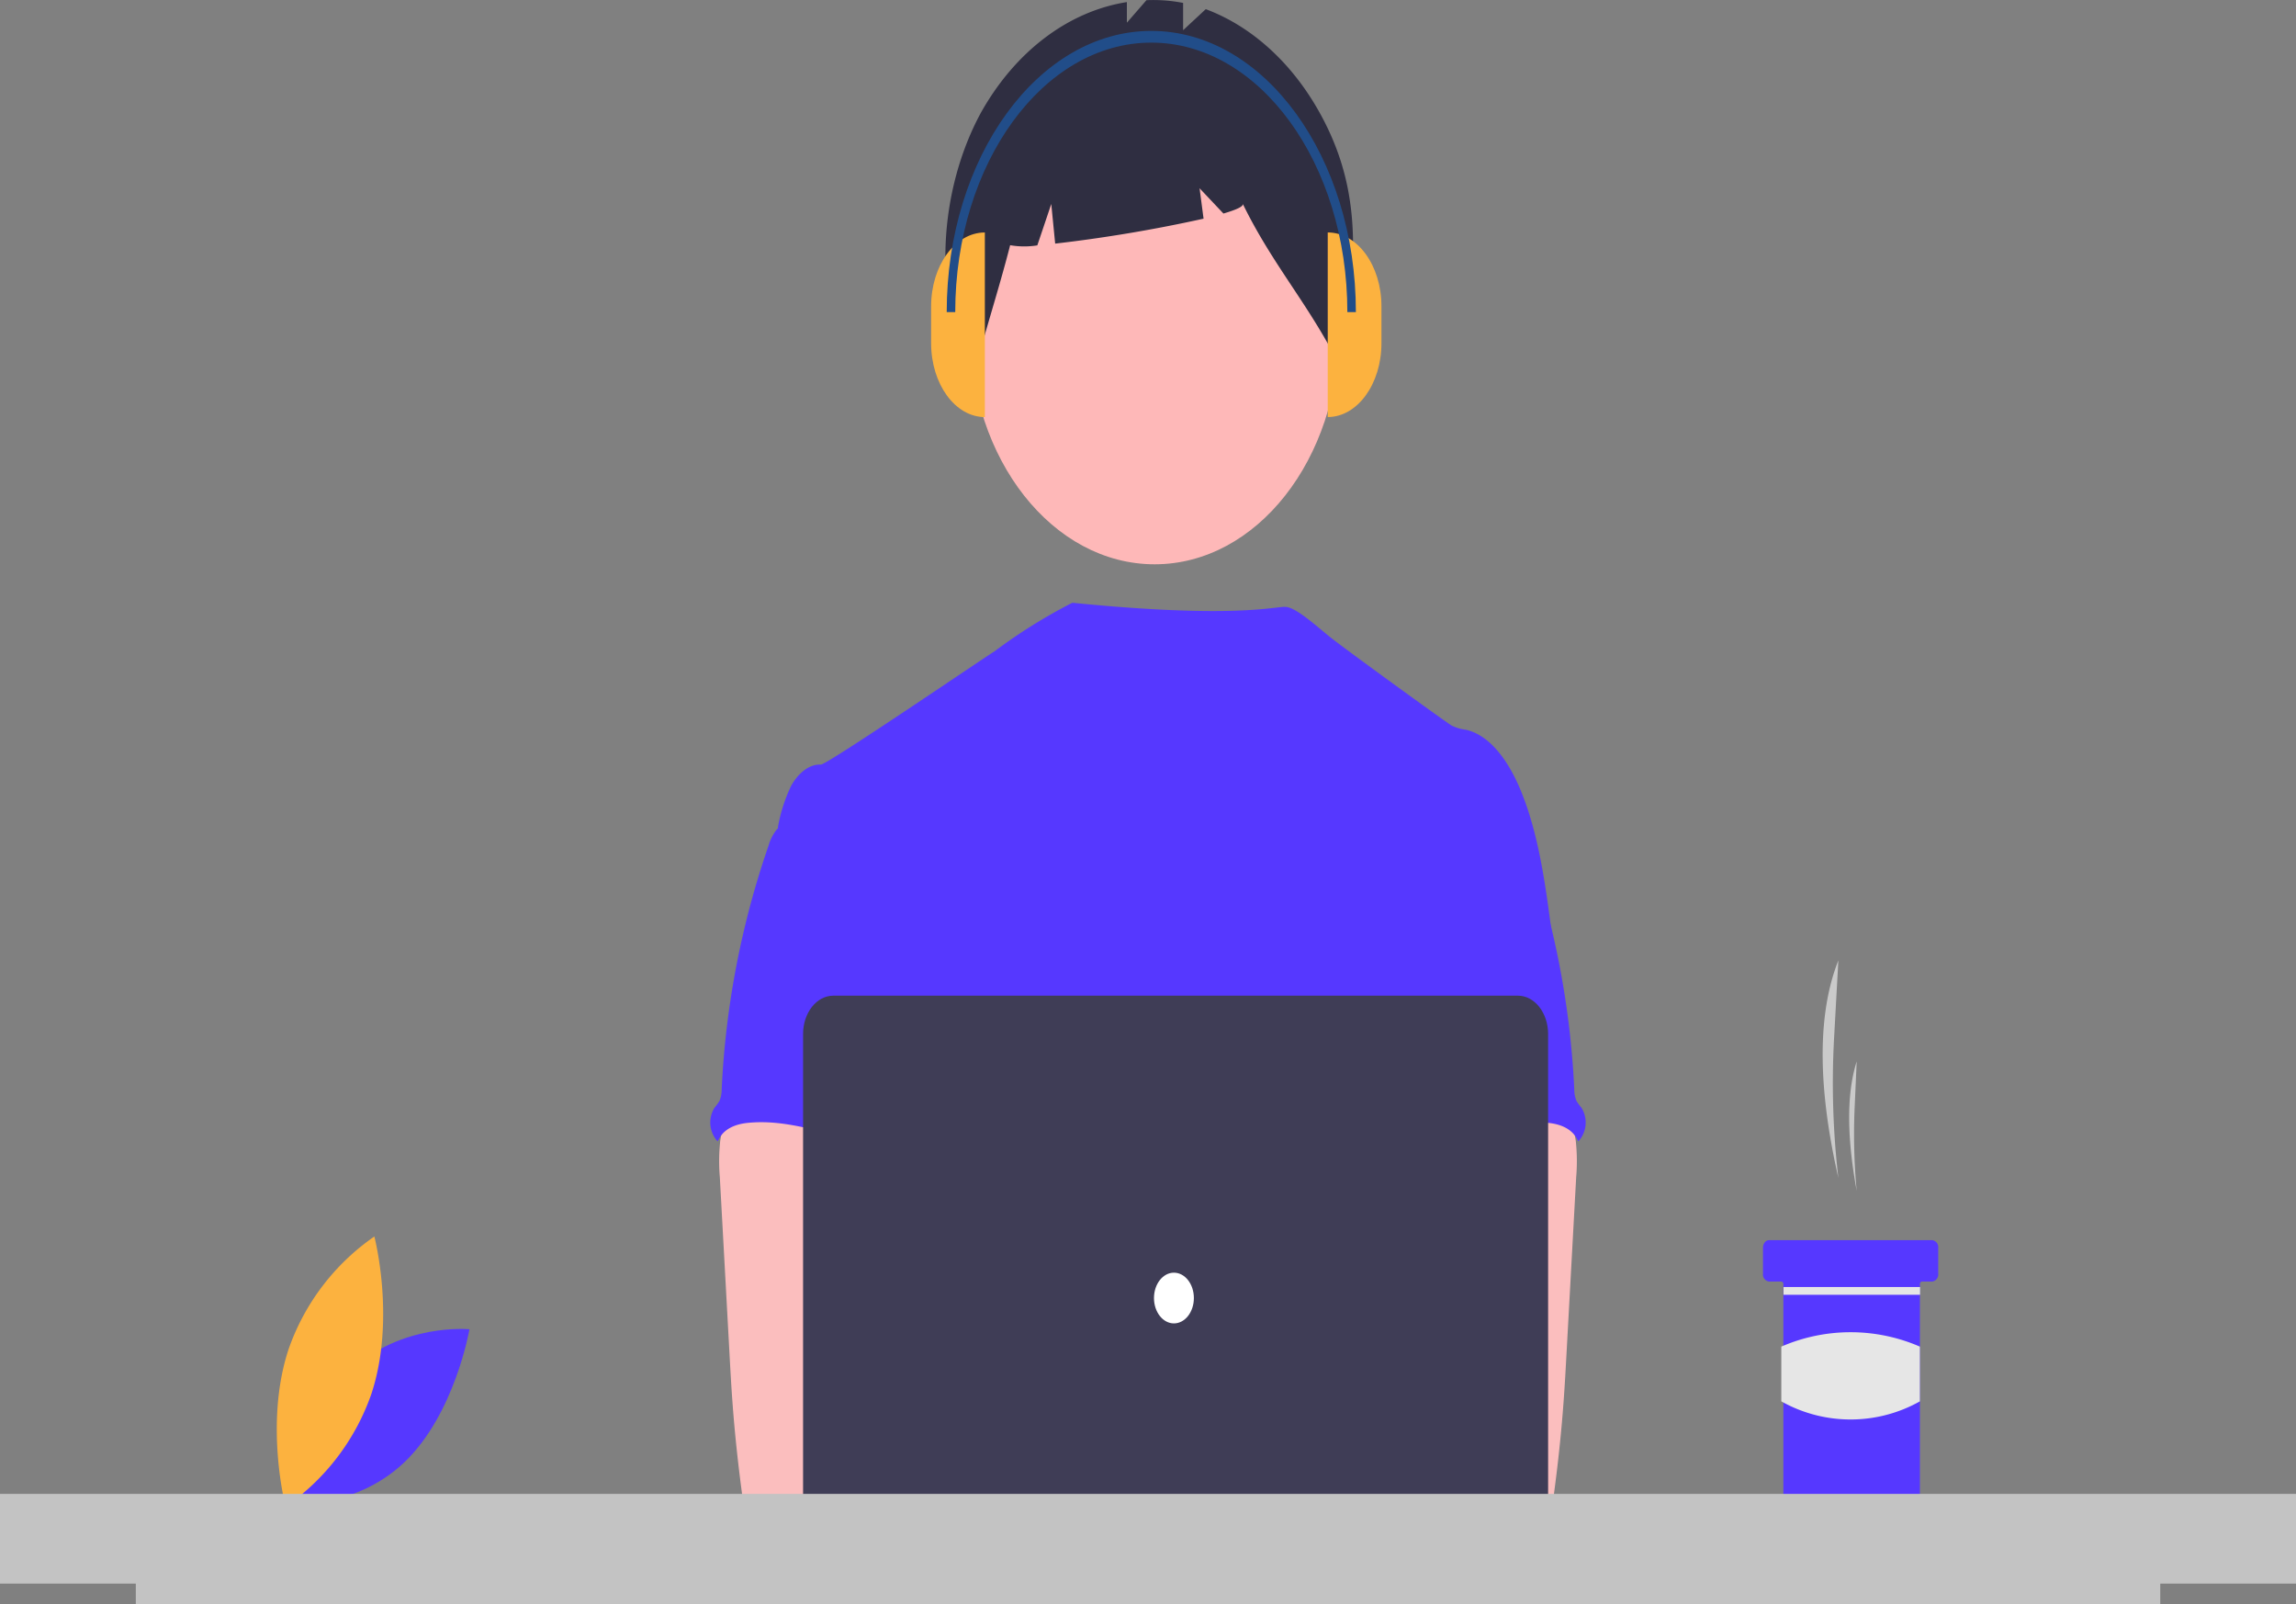 <svg xmlns="http://www.w3.org/2000/svg" width="316.265" height="220.938" viewBox="0 0 316.265 220.938">
    <rect x="0" y="0" width="316.265" height="220.938" fill="#808080" stroke="none"/>
    <g id="ic_intro" transform="translate(0 0)">
        <path id="Path_8" data-name="Path 8"
              d="M278.689,614.351c-7.023,6.653-9.013,18.359-9.013,18.359s9.4.919,16.419-5.734,9.013-18.359,9.013-18.359S285.712,607.7,278.689,614.351Z"
              transform="translate(-230.444 -425.569)" fill="#5638ff"/>
        <path id="Path_9" data-name="Path 9"
              d="M279.65,602.372a31.457,31.457,0,0,1-11.829,15.565s-2.981-11.361.394-21.633a31.458,31.458,0,0,1,11.829-15.565S283.025,592.1,279.65,602.372Z"
              transform="translate(-228.479 -410.466)" fill="#fcb23f"/>
        <path id="Path_10" data-name="Path 10"
              d="M860.34,527.574h0a112.927,112.927,0,0,1-.588-19.3l.588-10.661h0C857.1,505.8,857.832,516.585,860.34,527.574Z"
              transform="translate(-607.112 -365.364)" fill="#cacaca"/>
        <path id="Path_11" data-name="Path 11"
              d="M869.354,545.858h0a83.077,83.077,0,0,1-.283-11.489l.283-6.346h0C867.8,532.9,868.148,539.317,869.354,545.858Z"
              transform="translate(-613.6 -381.864)" fill="#cacaca"/>
        <path id="Path_12" data-name="Path 12"
              d="M859.478,582.9v3.567a.982.982,0,0,1-.842,1.07h-1.4a.253.253,0,0,0-.2.1.409.409,0,0,0-.082.253v29.249a.982.982,0,0,1-.842,1.07H838.987a.978.978,0,0,1-.842-1.07V587.895a.327.327,0,0,0-.281-.357h-1.684a.978.978,0,0,1-.842-1.07V582.9a1.231,1.231,0,0,1,.246-.757.762.762,0,0,1,.6-.313h22.455A.98.98,0,0,1,859.478,582.9Z"
              transform="translate(-592.495 -411.059)" fill="#5638ff"/>
        <rect id="Rectangle_7" data-name="Rectangle 7" width="18.806" height="1.07"
              transform="translate(245.676 177.229)" fill="#e6e6e6"/>
        <path id="Path_13" data-name="Path 13"
              d="M861.443,619.076a19.494,19.494,0,0,1-19.087,0v-7.539a23.964,23.964,0,0,1,19.087,0Z"
              transform="translate(-596.987 -426.101)" fill="#e6e6e6"/>
        <ellipse id="Ellipse_276" data-name="Ellipse 276" cx="25.436" cy="32.325" rx="25.436" ry="32.325"
                 transform="translate(133.61 13.057)" fill="#feb8b8"/>
        <path id="Path_1461" data-name="Path 1461"
              d="M575.044,225.995c-3.8-7.848-9.756-13.63-16.713-16.235l-3.123,2.9V208.9a21.373,21.373,0,0,0-5.051-.374l-2.694,3.1v-2.84c-8.064,1.274-15.342,6.775-20.072,15.172-5.851,10.719-6.838,25.63-1.084,36.435,1.579-6.169,3.5-11.958,5.077-18.127a11.336,11.336,0,0,0,3.743.023l1.922-5.7.537,5.458a201.942,201.942,0,0,0,20.44-3.434l-.549-4.187,3.286,3.479c1.73-.506,2.757-.965,2.673-1.316,4.2,8.6,9.34,14.1,13.54,22.705C578.57,247.155,580.406,237.067,575.044,225.995Z"
              transform="translate(-392.24 -208.5)" fill="#2f2e41"/>
        <path id="Path_14" data-name="Path 14"
              d="M564.965,435.46c-.875-6.687-1.777-13.5-4.223-19.527-1.607-3.946-4.159-7.706-7.6-8.486a6.072,6.072,0,0,1-1.979-.582c-1.008-.617-14.551-10.442-16.7-12.153-1.848-1.469-4.766-4.189-6.237-4.189-1.48-.041-7.155,1.637-29.305-.563a74.2,74.2,0,0,0-10.793,6.744c-.071-.06-22.99,15.58-23.851,15.539-1.631-.087-3.146,1.24-4.081,2.91a21.966,21.966,0,0,0-1.832,5.739c5.006,14.167,9.586,28.351,14.592,42.518a4.414,4.414,0,0,1,.362,1.745,4.872,4.872,0,0,1-.623,1.745c-2.455,5.012-2.377,11.315-2.109,17.205s.6,12.112-1.471,17.392c-.563,1.449-1.3,2.776-1.832,4.226-1.255,3.283-1.708,13.783-.975,17.31l91.831,3.343C556.164,519.477,564.965,435.46,564.965,435.46Z"
              transform="translate(-351.213 -306.955)" fill="#5638ff"/>
        <path id="Path_1421" data-name="Path 1421"
              d="M436.039,542.5a26.146,26.146,0,0,0-.055,5.081l1.316,24.021c.124,2.264.245,4.522.412,6.781.316,4.383.788,8.731,1.373,13.072a2.093,2.093,0,0,0,1.878,2.264c5.794,1.558,11.78,1.5,17.693,1.071,9.023-.64,32.107-1.851,33.517-4.179s.588-6.094-1.25-7.977-32.3-6.472-32.3-6.472a46.145,46.145,0,0,1,2.047-8.667c1.53-5.048,2.959-10.261,2.986-15.668s-1.576-11.092-5.061-14.19c-2.867-2.543-6.559-3.015-10.053-2.91-2.542.093-6.934-.681-9.256.582C437.447,536.342,436.382,540.219,436.039,542.5Z"
              transform="translate(-336.827 -385.422)" fill="#fbbebe"/>
        <path id="Path_1430" data-name="Path 1430"
              d="M441.55,454.122a6.443,6.443,0,0,0-1.017,2.066,119.832,119.832,0,0,0-6.458,33.537,4.113,4.113,0,0,1-.3,1.624,6.757,6.757,0,0,1-.673.925,3.841,3.841,0,0,0,.3,4.528q.062.067.128.129c.756-1.807,2.565-2.4,4.173-2.555,7.7-.774,15.219,3.778,22.941,3.434-.545-2.392-1.328-4.691-1.773-7.112-1.965-10.75,2.936-22.455-.069-32.809-.6-2.072-1.6-4.109-3.183-5.017a7.091,7.091,0,0,0-2.038-.685c-1.951-.448-5.836-2.363-7.722-1.595-.7.285-.971,1.117-1.548,1.62C443.44,452.923,442.277,453.184,441.55,454.122Z"
              transform="translate(-334.665 -339.754)" fill="#5638ff"/>
        <path id="Path_1421-2" data-name="Path 1421"
              d="M659.362,535.314c-2.322-1.263-6.714-.489-9.256-.582-3.494-.1-7.185.367-10.053,2.91-3.486,3.1-5.089,8.783-5.061,14.19s1.456,10.621,2.986,15.668a46.146,46.146,0,0,1,2.047,8.667s-30.463,4.59-32.3,6.472-2.661,5.648-1.251,7.977,45.416,4.666,51.21,3.108a2.093,2.093,0,0,0,1.878-2.264c.586-4.342,1.057-8.689,1.373-13.072.167-2.258.289-4.517.412-6.781l1.316-24.021a26.146,26.146,0,0,0-.055-5.081C662.264,540.218,661.2,536.342,659.362,535.314Z"
              transform="translate(-445.554 -385.422)" fill="#fbbebe"/>
        <path id="Path_1430-2" data-name="Path 1430"
              d="M705.645,452.211c-.577-.5-.852-1.335-1.548-1.62-1.886-.768-5.771,1.147-7.722,1.595a7.091,7.091,0,0,0-2.038.685c-1.58.908-2.583,2.945-3.183,5.017-3,10.355,1.9,22.059-.069,32.809-.444,2.421-1.228,4.72-1.773,7.112,7.722.343,15.242-4.208,22.941-3.434,1.608.157,3.417.748,4.173,2.555q.066-.062.128-.129a3.841,3.841,0,0,0,.3-4.528,6.764,6.764,0,0,1-.673-.925,4.111,4.111,0,0,1-.3-1.624,119.832,119.832,0,0,0-6.458-33.537,6.442,6.442,0,0,0-1.017-2.066C707.685,453.184,706.522,452.923,705.645,452.211Z"
              transform="translate(-499.032 -339.754)" fill="#5638ff"/>
        <ellipse id="Ellipse_5"  cx="6.865" cy="8.724" rx="6.865" ry="8.724"
                 transform="translate(144.647 192)" fill="#fbbebe"/>
        <ellipse id="Ellipse_6"  cx="6.865" cy="8.724" rx="6.865" ry="8.724"
                 transform="translate(159.849 192)" fill="#fbbebe"/>
        <path id="Path_15" data-name="Path 15"
              d="M566.474,591.516H472.156c-2.293,0-4.151-2.364-4.154-5.278V513.522c0-2.914,1.861-5.275,4.154-5.278h94.319c2.293,0,4.151,2.364,4.154,5.278v72.716C570.625,589.152,568.767,591.513,566.474,591.516Z"
              transform="translate(-357.382 -371.133)" fill="#3f3d56"/>
        <ellipse id="Ellipse_263" data-name="Ellipse 263" cx="2.748" cy="3.492" rx="2.748" ry="3.492"
                 transform="translate(158.956 175.255)" fill="#fff"/>
        <path id="Path_16" data-name="Path 16" d="M316.265,449.724H0v12.351H18.707v2.871H297.566v-2.871h18.7Z"
              transform="translate(0 -244.007)" fill="#c3c3c3"/>
        <path id="Path_17" data-name="Path 17"
              d="M524.4,303.9h0c-4.087,0-7.4-4.553-7.4-10.168h0v-5.084c0-5.616,3.313-10.168,7.4-10.168h0Z"
              transform="translate(-388.741 -246.467)" fill="#fcb23f"/>
        <path id="Path_18" data-name="Path 18"
              d="M668.779,278.476h0c4.087,0,7.4,4.553,7.4,10.168v5.084c0,5.616-3.313,10.168-7.4,10.168h0Z"
              transform="translate(-485.889 -246.467)" fill="#fcb23f"/>
        <path id="Path_19" data-name="Path 19"
              d="M579.336,256.524h-1.174c0-20.461-12.115-37.107-27.006-37.107s-27.006,16.646-27.006,37.107h-1.174c0-21.35,12.641-38.72,28.18-38.72S579.336,235.174,579.336,256.524Z"
              transform="translate(-392.569 -213.548)" fill="#214d89"/>
    </g>
</svg>
